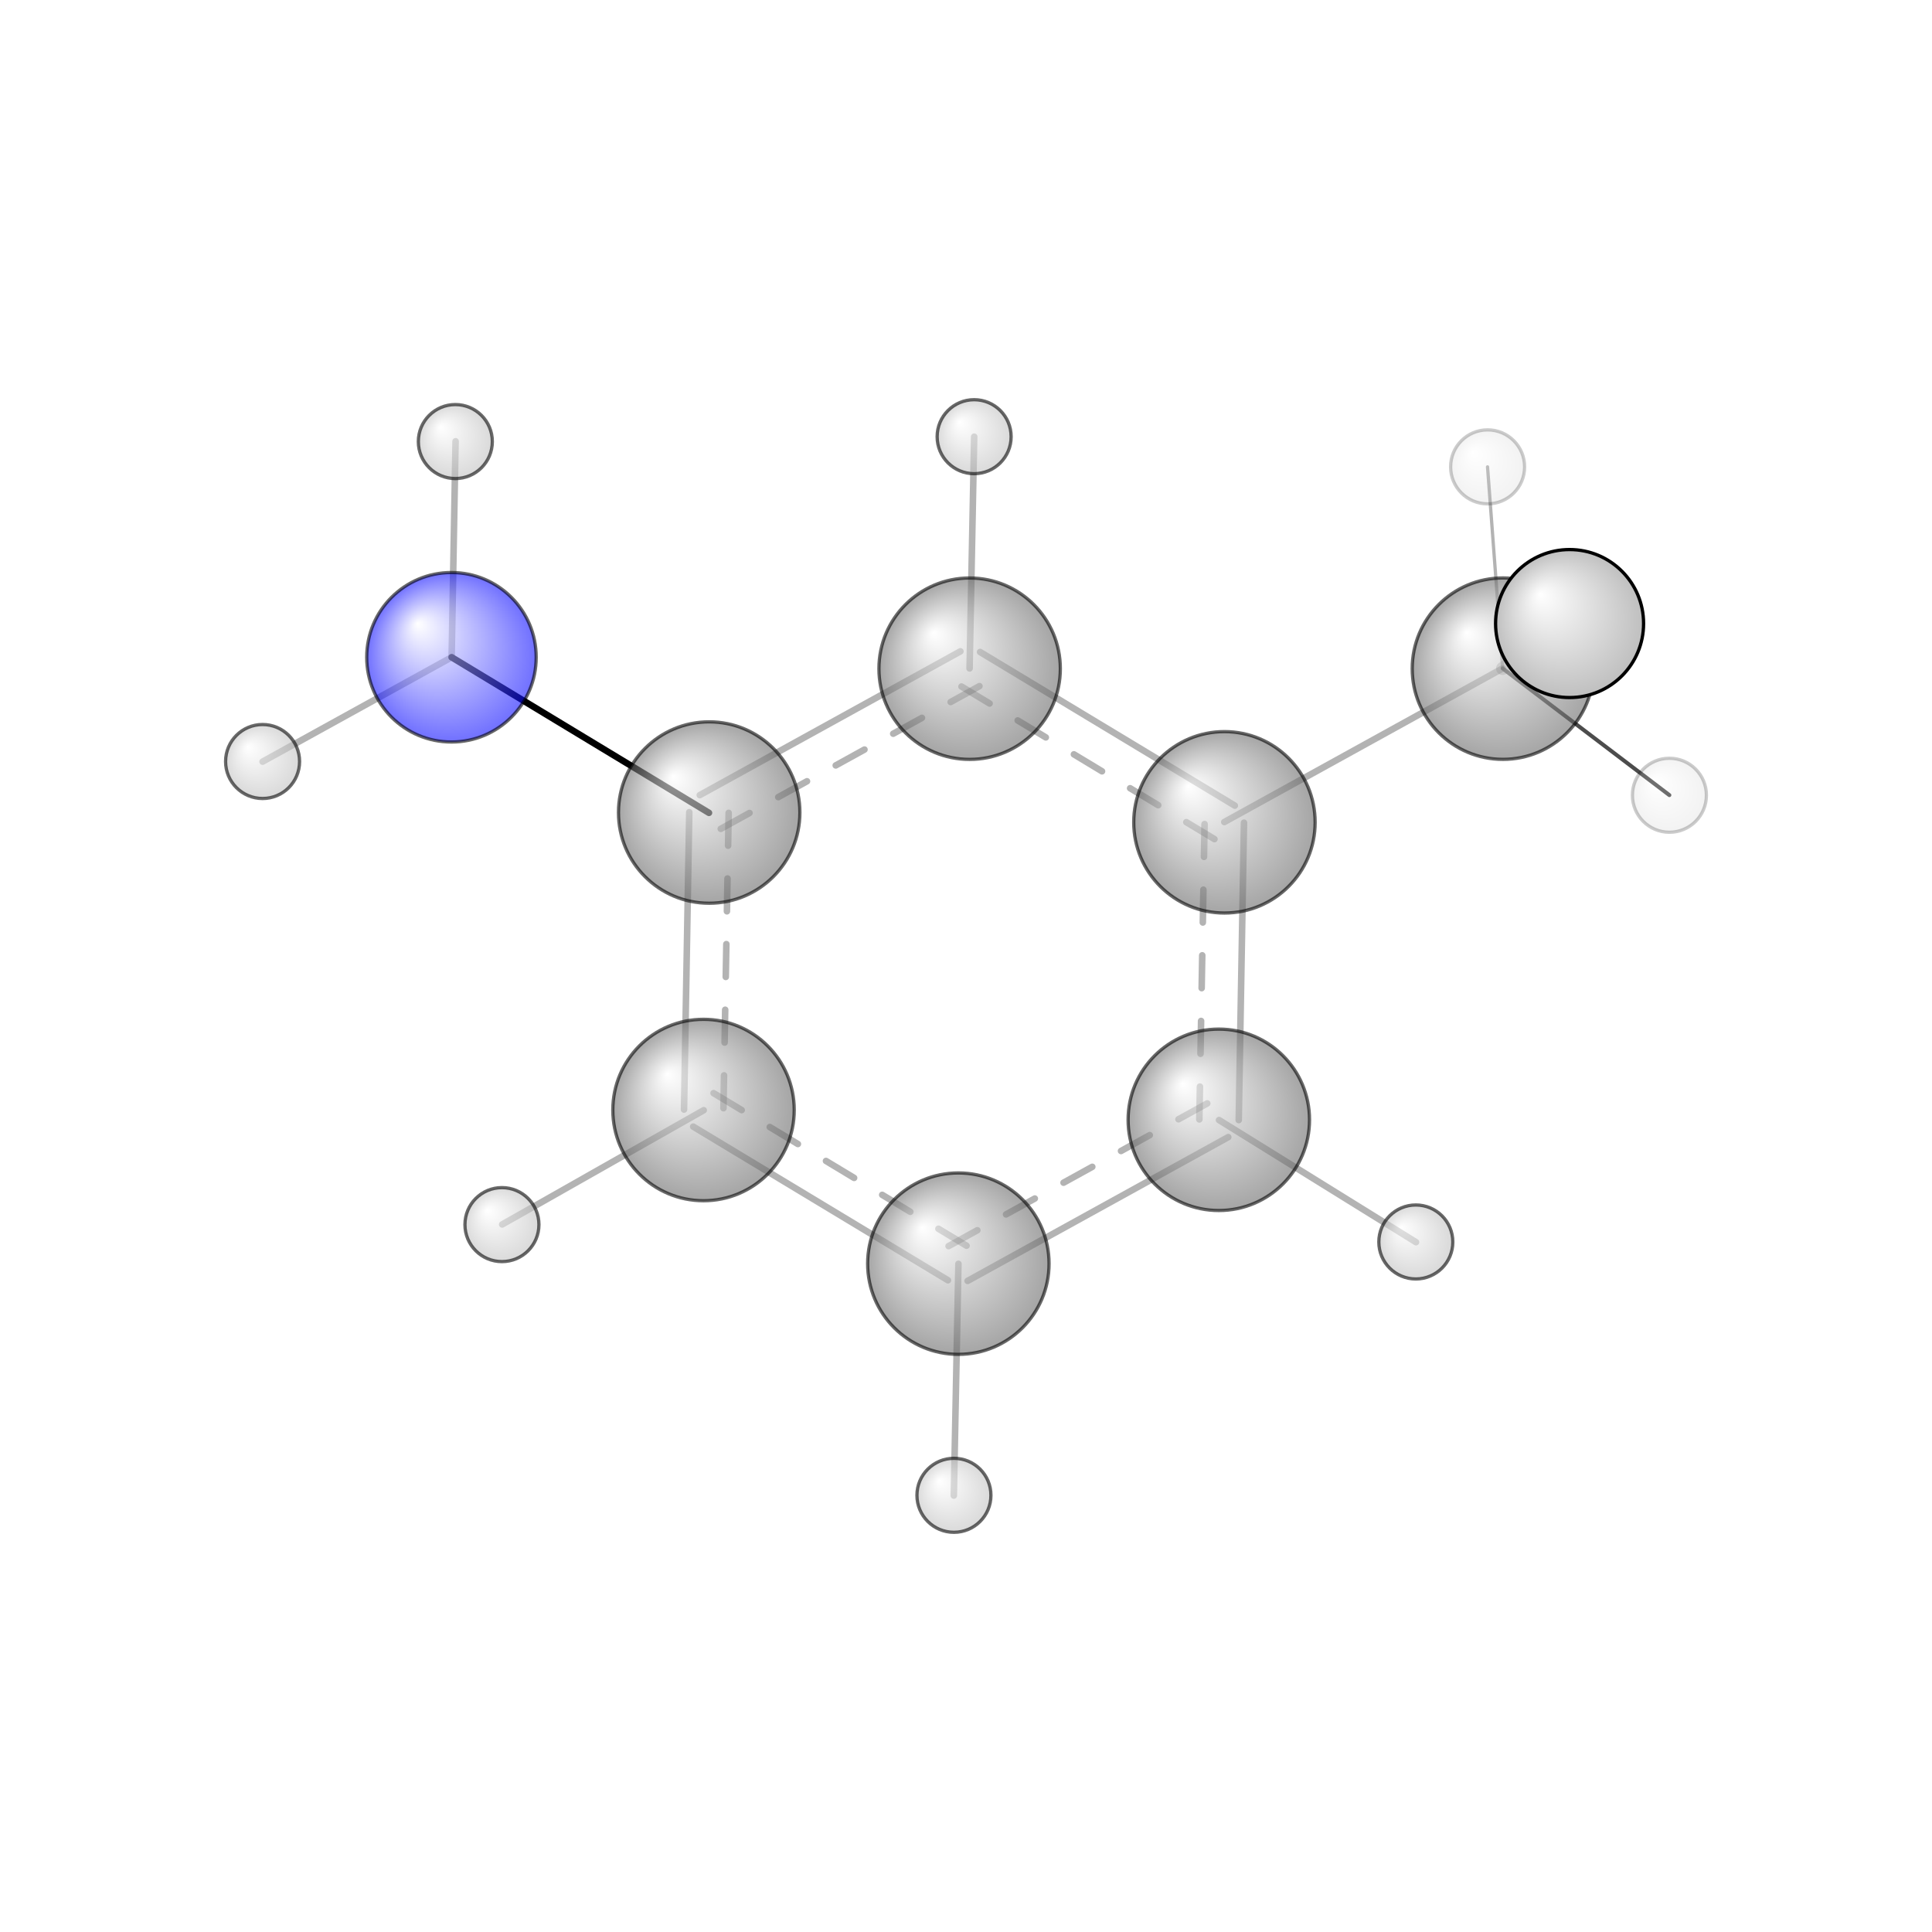 <?xml version="1.0"?>
<svg version="1.1" id="topsvg"
xmlns="http://www.w3.org/2000/svg" xmlns:xlink="http://www.w3.org/1999/xlink"
xmlns:cml="http://www.xml-cml.org/schema" x="0" y="0" width="200px" height="200px" viewBox="0 0 100 100">
<title>7934 - Open Babel Depiction</title>
<rect x="0" y="0" width="100" height="100" fill="white"/>
<defs>
<radialGradient id='radialffffff0ccff' cx='50%' cy='50%' r='50%' fx='30%' fy='30%'>
  <stop offset=' 0%' stop-color="rgb(255,255,255)"  stop-opacity='1.0'/>
  <stop offset='100%' stop-color="rgb(12,12,255)"  stop-opacity ='1.0'/>
</radialGradient>
<radialGradient id='radialffffff666666' cx='50%' cy='50%' r='50%' fx='30%' fy='30%'>
  <stop offset=' 0%' stop-color="rgb(255,255,255)"  stop-opacity='1.0'/>
  <stop offset='100%' stop-color="rgb(102,102,102)"  stop-opacity ='1.0'/>
</radialGradient>
<radialGradient id='radialffffffbfbfbf' cx='50%' cy='50%' r='50%' fx='30%' fy='30%'>
  <stop offset=' 0%' stop-color="rgb(255,255,255)"  stop-opacity='1.0'/>
  <stop offset='100%' stop-color="rgb(191,191,191)"  stop-opacity ='1.0'/>
</radialGradient>
</defs>
<g transform="translate(0,0)">
<svg width="100" height="100" x="0" y="0" viewBox="0 0 294.307 241.262"
font-family="sans-serif" stroke="rgb(0,0,0)" stroke-width="4"  stroke-linecap="round">
<line x1="68.8" y1="73.6" x2="108.0" y2="97.3" opacity="1.0" stroke="rgb(0,0,0)"  stroke-width="1.0"/>
<line x1="68.8" y1="73.6" x2="69.4" y2="40.7" opacity="0.3" stroke="rgb(0,0,0)"  stroke-width="1.0"/>
<line x1="68.8" y1="73.6" x2="40.0" y2="89.5" opacity="0.3" stroke="rgb(0,0,0)"  stroke-width="1.0"/>
<line x1="186.5" y1="98.7" x2="228.9" y2="75.3" opacity="0.3" stroke="rgb(0,0,0)"  stroke-width="1.0"/>
<line x1="147.7" y1="75.3" x2="148.4" y2="40.0" opacity="0.3" stroke="rgb(0,0,0)"  stroke-width="1.0"/>
<line x1="185.7" y1="144.1" x2="215.7" y2="162.7" opacity="0.3" stroke="rgb(0,0,0)"  stroke-width="1.0"/>
<line x1="107.2" y1="142.6" x2="76.5" y2="160.0" opacity="0.3" stroke="rgb(0,0,0)"  stroke-width="1.0"/>
<line x1="146.0" y1="166.0" x2="145.3" y2="201.3" opacity="0.3" stroke="rgb(0,0,0)"  stroke-width="1.0"/>
<line x1="228.9" y1="75.3" x2="226.6" y2="44.6" opacity="0.3" stroke="rgb(0,0,0)"  stroke-width="0.5"/>
<line x1="228.9" y1="75.3" x2="239.1" y2="68.5" opacity="0.2" stroke="rgb(0,0,0)"  stroke-width="2.0"/>
<line x1="228.9" y1="75.3" x2="254.3" y2="94.6" opacity="0.7" stroke="rgb(0,0,0)"  stroke-width="0.6"/>
<line x1="146.3" y1="72.7" x2="106.6" y2="94.6" opacity="0.3" stroke="rgb(0,0,0)"  stroke-width="1.0"/>
<line x1="149.2" y1="78.0" x2="109.5" y2="99.9" opacity="0.3" stroke="rgb(0,0,0)"  stroke-width="1.0" stroke-dasharray="5.0,5.0"/>
<line x1="105.0" y1="97.2" x2="104.2" y2="142.5" opacity="0.3" stroke="rgb(0,0,0)"  stroke-width="1.0"/>
<line x1="111.0" y1="97.3" x2="110.2" y2="142.6" opacity="0.3" stroke="rgb(0,0,0)"  stroke-width="1.0" stroke-dasharray="5.0,5.0"/>
<line x1="105.6" y1="145.1" x2="144.4" y2="168.5" opacity="0.3" stroke="rgb(0,0,0)"  stroke-width="1.0"/>
<line x1="108.7" y1="140.0" x2="147.5" y2="163.4" opacity="0.3" stroke="rgb(0,0,0)"  stroke-width="1.0" stroke-dasharray="5.0,5.0"/>
<line x1="147.4" y1="168.6" x2="187.1" y2="146.7" opacity="0.3" stroke="rgb(0,0,0)"  stroke-width="1.0"/>
<line x1="144.5" y1="163.3" x2="184.2" y2="141.4" opacity="0.3" stroke="rgb(0,0,0)"  stroke-width="1.0" stroke-dasharray="5.0,5.0"/>
<line x1="188.7" y1="144.1" x2="189.5" y2="98.8" opacity="0.3" stroke="rgb(0,0,0)"  stroke-width="1.0"/>
<line x1="182.7" y1="144.0" x2="183.5" y2="98.7" opacity="0.3" stroke="rgb(0,0,0)"  stroke-width="1.0" stroke-dasharray="5.0,5.0"/>
<line x1="188.1" y1="96.2" x2="149.3" y2="72.8" opacity="0.3" stroke="rgb(0,0,0)"  stroke-width="1.0"/>
<line x1="185.0" y1="101.3" x2="146.2" y2="77.9" opacity="0.3" stroke="rgb(0,0,0)"  stroke-width="1.0" stroke-dasharray="5.0,5.0"/>
<circle cx="226.611" cy="44.595" r="5.636" opacity="0.2" style="stroke:black;stroke-width:0.5;fill:url(#radialffffffbfbfbf)"/>
<circle cx="254.307" cy="94.621" r="5.636" opacity="0.2" style="stroke:black;stroke-width:0.5;fill:url(#radialffffffbfbfbf)"/>
<circle cx="69.362" cy="40.741" r="5.636" opacity="0.588" style="stroke:black;stroke-width:0.5;fill:url(#radialffffffbfbfbf)"/>
<circle cx="40" cy="89.48" r="5.636" opacity="0.588" style="stroke:black;stroke-width:0.5;fill:url(#radialffffffbfbfbf)"/>
<circle cx="108.031" cy="97.253" r="13.818" opacity="0.589" style="stroke:black;stroke-width:0.5;fill:url(#radialffffff666666)"/>
<circle cx="147.707" cy="75.341" r="13.818" opacity="0.589" style="stroke:black;stroke-width:0.5;fill:url(#radialffffff666666)"/>
<circle cx="107.17" cy="142.57" r="13.818" opacity="0.589" style="stroke:black;stroke-width:0.5;fill:url(#radialffffff666666)"/>
<circle cx="228.944" cy="75.335" r="13.818" opacity="0.59" style="stroke:black;stroke-width:0.5;fill:url(#radialffffff666666)"/>
<circle cx="76.462" cy="160.026" r="5.636" opacity="0.59" style="stroke:black;stroke-width:0.5;fill:url(#radialffffffbfbfbf)"/>
<circle cx="186.522" cy="98.744" r="13.818" opacity="0.59" style="stroke:black;stroke-width:0.5;fill:url(#radialffffff666666)"/>
<circle cx="145.988" cy="165.973" r="13.818" opacity="0.59" style="stroke:black;stroke-width:0.5;fill:url(#radialffffff666666)"/>
<circle cx="185.665" cy="144.061" r="13.818" opacity="0.59" style="stroke:black;stroke-width:0.5;fill:url(#radialffffff666666)"/>
<circle cx="68.771" cy="73.6" r="12.909" opacity="0.59" style="stroke:black;stroke-width:0.5;fill:url(#radialffffff0ccff)"/>
<circle cx="145.316" cy="201.262" r="5.636" opacity="0.59" style="stroke:black;stroke-width:0.5;fill:url(#radialffffffbfbfbf)"/>
<circle cx="148.393" cy="40" r="5.636" opacity="0.59" style="stroke:black;stroke-width:0.5;fill:url(#radialffffffbfbfbf)"/>
<circle cx="215.677" cy="162.671" r="5.636" opacity="0.591" style="stroke:black;stroke-width:0.5;fill:url(#radialffffffbfbfbf)"/>
<circle cx="239.099" cy="68.465" r="11.273" opacity="1" style="stroke:black;stroke-width:0.5;fill:url(#radialffffffbfbfbf)"/>
</svg>
</g>
</svg>
